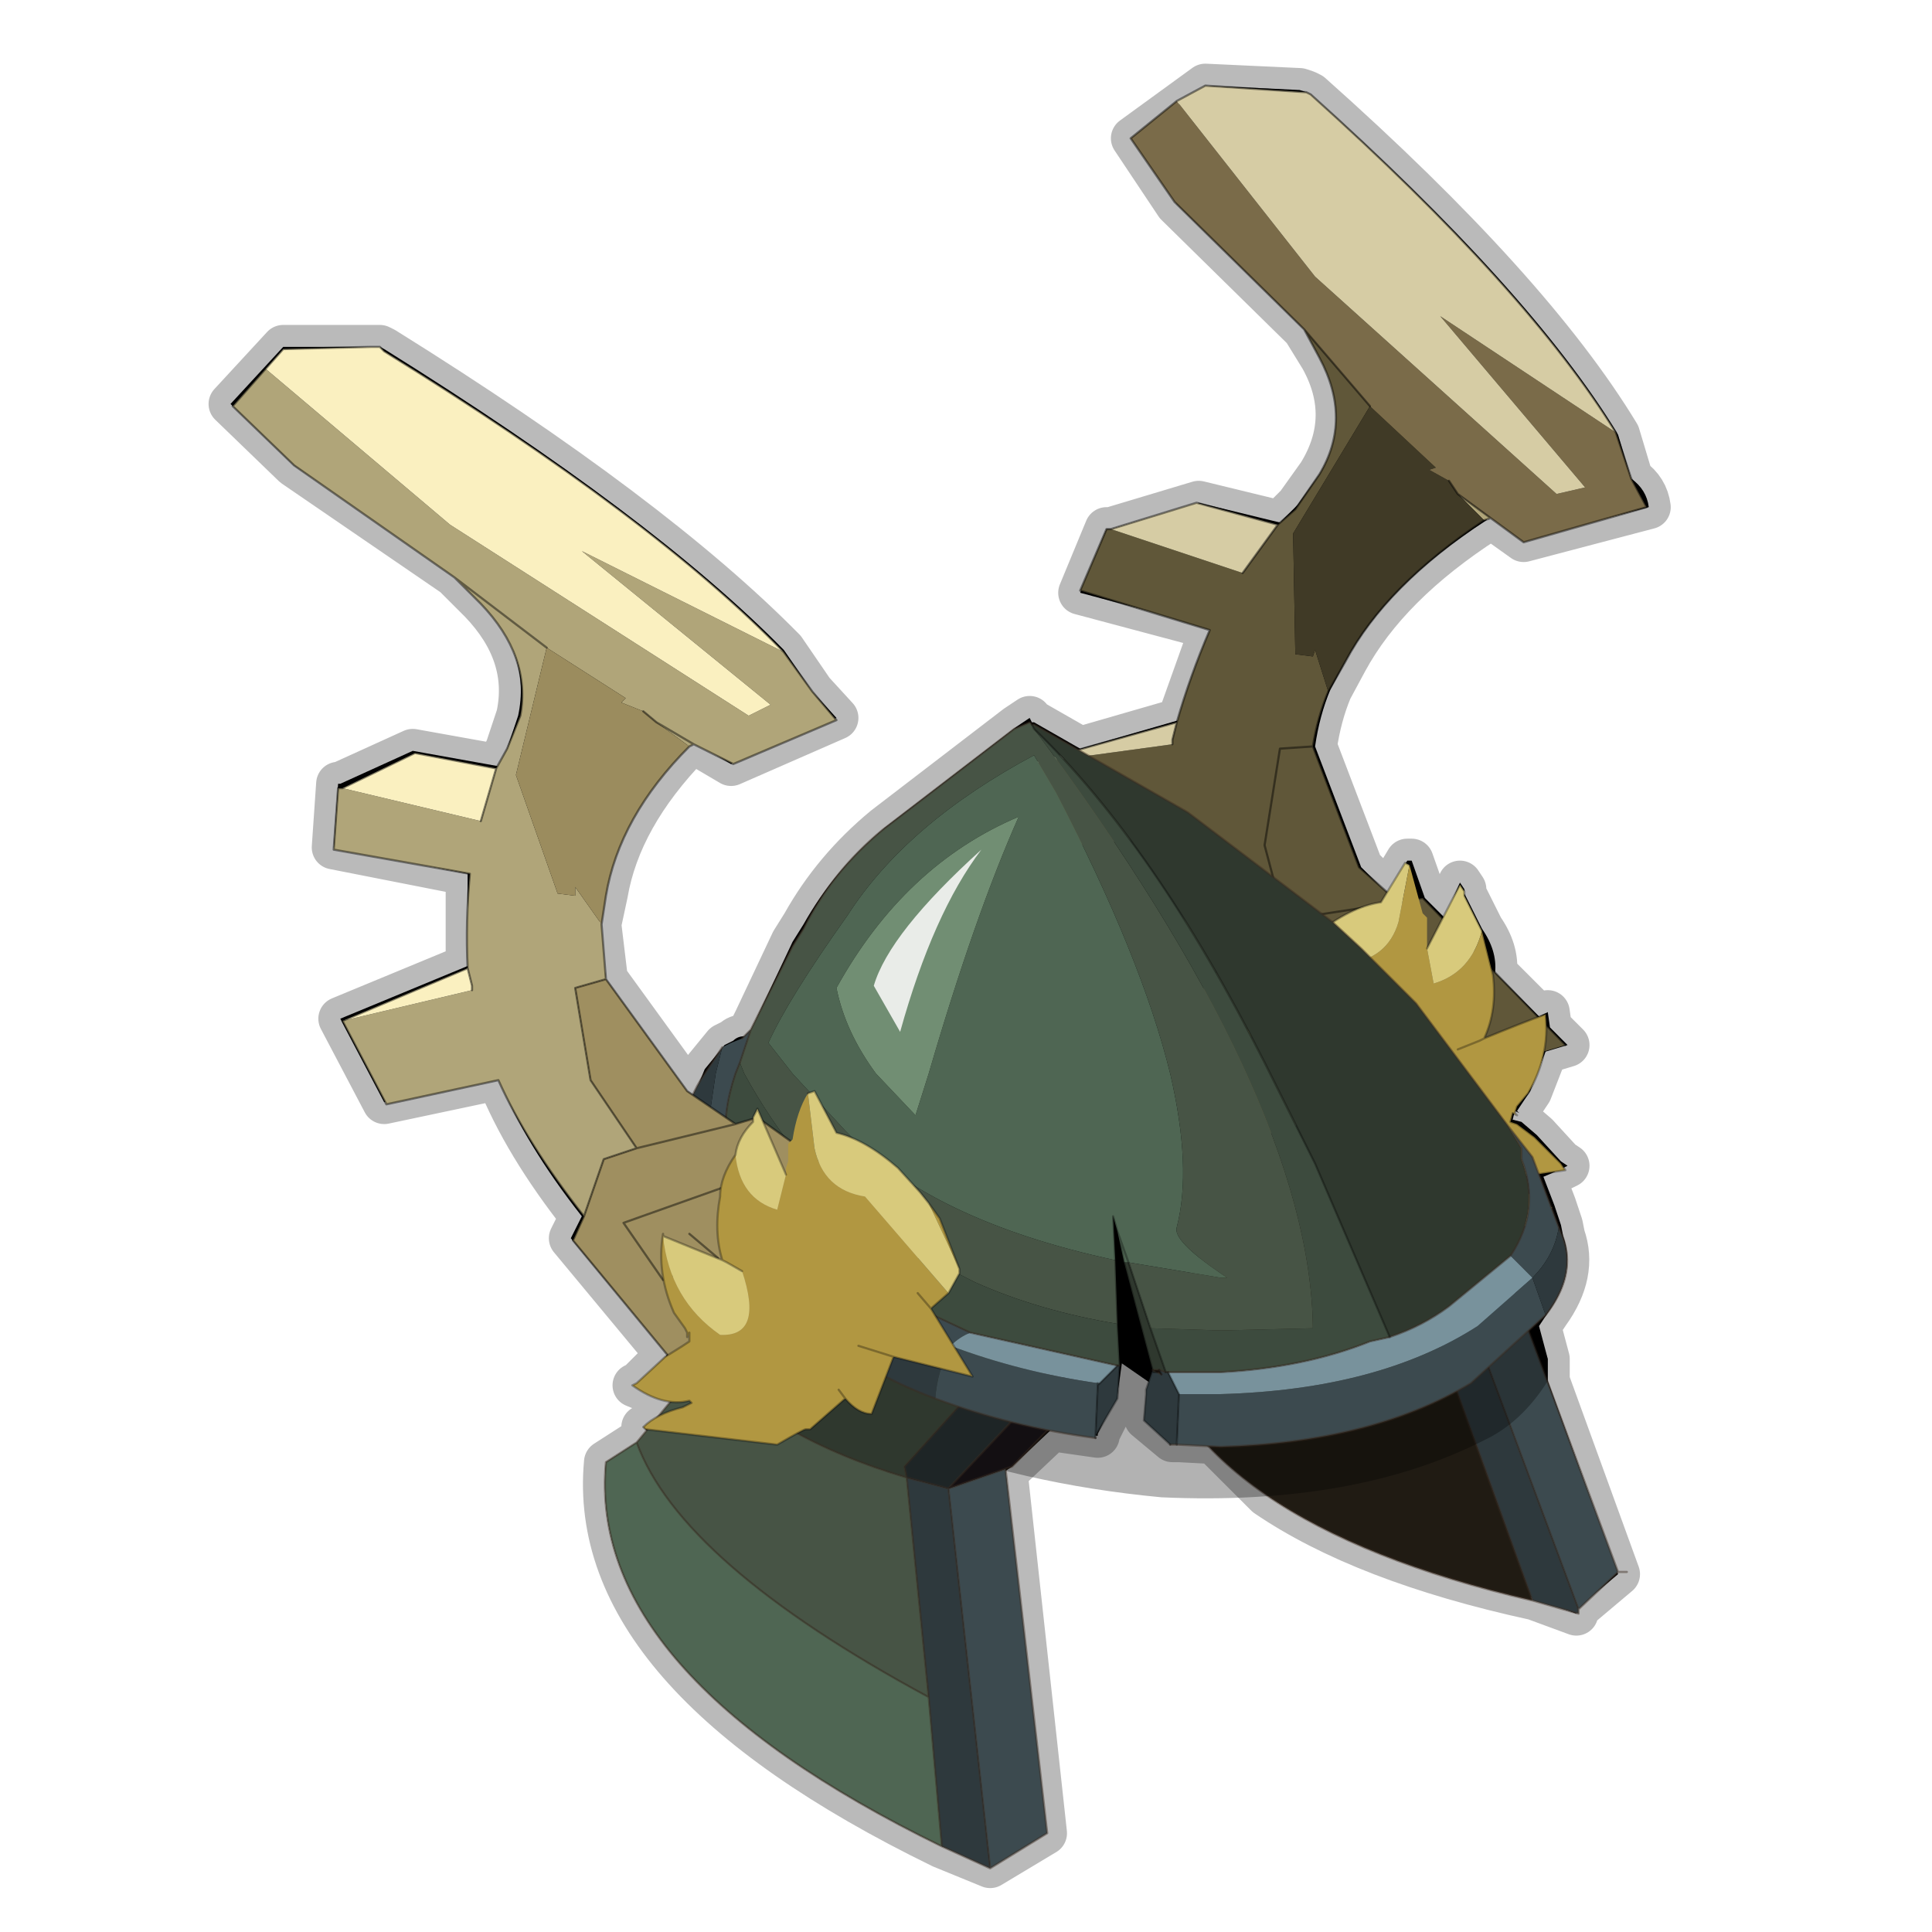 <?xml version="1.0" encoding="UTF-8" standalone="no"?>
<svg xmlns:xlink="http://www.w3.org/1999/xlink" height="440.0px" width="440.0px" xmlns="http://www.w3.org/2000/svg">
  <g transform="matrix(10.0, 0.0, 0.0, 10.0, 0.0, 0.0)">
    <use height="44.0" transform="matrix(1.0, 0.0, 0.0, 1.0, 0.0, 0.0)" width="44.0" xlink:href="#shape0"/>
  </g>
  <defs>
    <g id="shape0" transform="matrix(1.0, 0.0, 0.0, 1.0, 0.0, 0.0)">
      <path d="M44.0 44.0 L0.0 44.0 0.0 0.0 44.0 0.0 44.0 44.0" fill="#43adca" fill-opacity="0.0" fill-rule="evenodd" stroke="none"/>
      <path d="M36.85 9.9 L37.15 10.9 Q37.5 11.15 37.55 11.55 L34.7 12.3 34.0 11.8 Q33.9 11.75 33.85 11.85 31.6 13.3 30.65 15.05 L30.3 15.7 Q30.05 16.3 29.95 17.0 L31.0 19.75 31.6 20.35 32.05 19.6 32.15 19.6 32.45 20.45 32.9 20.9 33.25 20.1 33.35 20.25 33.35 20.35 33.75 21.15 Q34.1 21.65 34.05 22.15 L35.05 23.15 35.25 23.05 35.3 23.4 35.7 23.8 35.2 23.95 34.85 24.85 34.65 25.15 34.55 25.3 34.6 25.35 34.5 25.3 34.45 25.5 34.65 25.55 35.0 25.85 35.55 26.45 35.7 26.55 Q35.4 26.7 35.15 26.8 L35.4 27.45 35.55 27.9 35.6 28.15 Q35.9 29.0 35.25 29.9 L35.05 30.2 35.25 30.95 35.25 31.4 35.25 31.45 36.85 35.85 35.9 36.65 35.9 36.75 34.95 36.4 Q31.05 35.55 28.85 34.05 L27.65 32.85 27.8 32.85 26.85 32.8 26.7 32.8 26.1 32.3 26.15 31.7 26.15 31.6 26.2 31.5 25.55 31.05 25.45 31.75 25.0 32.65 25.0 32.7 23.95 32.55 23.05 33.4 22.9 33.5 23.8 41.75 22.55 42.5 21.45 42.05 Q13.35 38.1 13.8 33.3 L14.5 32.85 14.75 32.6 14.7 32.55 14.65 32.5 15.0 32.3 15.3 31.9 14.45 31.55 14.55 31.5 15.15 30.9 15.2 30.85 13.0 28.2 13.25 27.7 Q11.95 26.05 11.35 24.55 L8.75 25.1 7.75 23.2 10.65 22.0 10.65 19.9 7.6 19.3 7.7 17.85 7.75 17.85 9.4 17.1 11.35 17.45 11.55 17.05 11.8 16.3 Q12.1 14.9 10.95 13.7 L10.35 13.1 6.7 10.6 5.25 9.2 6.45 7.9 8.65 7.9 8.75 7.95 Q14.85 11.75 17.85 14.8 L18.5 15.75 19.05 16.35 16.65 17.4 15.8 16.9 15.7 16.95 Q14.1 18.6 13.8 20.35 L13.65 21.05 13.8 22.3 15.65 24.85 15.8 24.95 16.05 24.35 16.5 23.8 16.7 23.7 Q16.8 23.6 16.95 23.6 L17.1 23.45 17.2 23.25 18.05 21.45 18.3 21.05 Q19.0 19.8 20.15 18.85 L23.15 16.55 23.45 16.35 23.5 16.45 23.55 16.45 24.6 17.05 26.85 16.4 27.6 14.3 24.6 13.5 25.2 12.05 25.3 12.05 27.3 11.45 29.15 11.9 29.55 11.5 30.05 10.8 Q30.85 9.5 30.1 8.15 L29.7 7.5 26.8 4.65 25.8 3.15 27.45 1.95 29.6 2.05 29.75 2.1 29.85 2.15 Q34.85 6.6 36.85 9.9" fill="#000000" fill-rule="evenodd" stroke="none"/>
      <path d="M36.85 9.9 Q34.85 6.6 29.85 2.15 L29.75 2.1 29.6 2.05 27.45 1.95 25.8 3.15 26.8 4.65 29.7 7.5 30.1 8.15 Q30.85 9.5 30.05 10.8 L29.55 11.5 29.15 11.9 27.3 11.45 25.3 12.05 25.2 12.05 24.6 13.5 27.6 14.3 26.85 16.4 24.6 17.05 23.55 16.45 23.5 16.45 23.45 16.35 23.15 16.55 20.15 18.85 Q19.0 19.8 18.3 21.05 L18.05 21.45 17.2 23.25 17.1 23.45 16.95 23.6 Q16.8 23.6 16.7 23.7 L16.5 23.8 16.05 24.35 15.8 24.95 15.65 24.85 13.8 22.3 13.65 21.05 13.8 20.35 Q14.1 18.6 15.7 16.95 L15.8 16.9 16.65 17.4 19.05 16.35 18.5 15.75 17.85 14.8 Q14.85 11.75 8.75 7.95 L8.65 7.9 6.45 7.9 5.25 9.2 6.7 10.6 10.35 13.1 10.95 13.7 Q12.1 14.9 11.8 16.3 L11.55 17.05 11.35 17.45 9.4 17.1 7.75 17.85 7.7 17.85 7.6 19.3 10.65 19.9 10.65 22.0 7.75 23.2 8.75 25.1 11.35 24.55 Q11.95 26.05 13.25 27.7 L13.0 28.2 15.2 30.85 15.15 30.9 14.55 31.5 14.45 31.55 15.3 31.9 15.0 32.3 14.65 32.5 14.7 32.55 14.75 32.6 14.5 32.85 13.8 33.3 Q13.35 38.1 21.45 42.05 L22.55 42.5 23.8 41.75 22.9 33.5 23.05 33.4 23.95 32.55 25.0 32.7 25.0 32.65 25.45 31.75 25.55 31.05 26.2 31.5 26.15 31.6 26.15 31.7 26.1 32.3 26.7 32.8 26.85 32.8 27.8 32.85 27.65 32.85 28.85 34.05 Q31.05 35.55 34.95 36.4 L35.9 36.75 35.9 36.65 36.85 35.85 35.25 31.45 35.25 31.4 35.25 30.95 35.05 30.2 35.25 29.9 Q35.9 29.0 35.6 28.15 L35.55 27.9 35.4 27.45 35.15 26.8 Q35.4 26.7 35.7 26.55 L35.55 26.45 35.0 25.85 34.65 25.55 34.45 25.5 34.5 25.3 34.6 25.35 34.55 25.3 34.65 25.15 34.85 24.85 35.2 23.95 35.7 23.8 35.3 23.4 35.25 23.05 35.05 23.15 34.05 22.15 Q34.1 21.65 33.75 21.15 L33.35 20.35 33.35 20.25 33.25 20.1 32.9 20.9 32.45 20.45 32.15 19.6 32.05 19.6 31.6 20.35 31.0 19.75 29.95 17.0 Q30.05 16.3 30.3 15.7 L30.65 15.05 Q31.6 13.3 33.85 11.85 33.9 11.75 34.0 11.8 L34.7 12.3 37.55 11.55 Q37.5 11.15 37.15 10.9 L36.85 9.9 Z" fill="none" stroke="#000000" stroke-linecap="round" stroke-linejoin="round" stroke-opacity="0.271" stroke-width="1.0"/>
      <path d="M34.9 36.45 Q27.15 34.65 26.1 30.4 L27.4 28.6 27.8 28.25 28.3 25.6 33.95 27.05 32.4 29.55 32.5 29.8 34.9 36.45 M27.8 28.25 Q29.55 29.5 32.5 29.8 29.55 29.5 27.8 28.25" fill="#201b13" fill-rule="evenodd" stroke="none"/>
      <path d="M34.4 29.2 L36.85 35.8 35.95 36.65 33.4 29.8 34.4 29.2" fill="#3c4a4f" fill-rule="evenodd" stroke="none"/>
      <path d="M35.95 36.65 L35.95 36.75 34.9 36.45 32.5 29.8 33.4 29.8 35.95 36.65" fill="#2e393d" fill-rule="evenodd" stroke="none"/>
      <path d="M33.95 27.05 L34.95 27.3 34.95 27.35 33.4 29.8 32.5 29.8 32.4 29.55 33.95 27.05" fill="#1e2526" fill-rule="evenodd" stroke="none"/>
      <path d="M34.95 27.35 L35.0 27.3 34.9 27.8 35.35 27.85 34.5 29.15 34.4 29.2 33.4 29.8 34.95 27.35" fill="#130f12" fill-rule="evenodd" stroke="none"/>
      <path d="M34.9 36.45 Q27.15 34.65 26.1 30.4 L27.4 28.6 27.8 28.25 28.3 25.6 33.95 27.05 34.95 27.3 34.95 27.35 35.0 27.3 M35.35 27.85 L34.5 29.15 34.4 29.2 36.85 35.8 37.05 35.8 36.9 35.8 36.85 35.8 35.95 36.65 35.95 36.75 34.9 36.45 32.5 29.8 Q29.55 29.5 27.8 28.25 M32.5 29.8 L33.4 29.8 34.95 27.35 M33.95 27.05 L32.4 29.55 32.5 29.8 M33.4 29.8 L34.4 29.2 M33.4 29.8 L35.95 36.65" fill="none" stroke="#3a2b21" stroke-linecap="round" stroke-linejoin="round" stroke-opacity="0.451" stroke-width="0.05"/>
      <path d="M35.25 30.95 L35.25 31.45 Q34.65 32.4 33.8 32.8 30.85 34.3 26.45 34.1 23.25 33.8 20.55 32.75 L18.8 31.85 15.95 30.0 Q17.15 28.35 16.8 24.1 L16.75 24.15 17.95 22.2 Q18.95 20.55 20.6 19.75 22.05 19.1 23.95 19.1 25.8 19.05 27.55 19.75 29.5 20.55 31.5 23.55 L34.1 27.5 35.25 30.95" fill="#000000" fill-opacity="0.302" fill-rule="evenodd" stroke="none"/>
      <path d="M23.05 33.4 L22.9 33.45 23.85 41.75 22.55 42.55 21.6 33.9 23.05 33.4" fill="#3c4a4f" fill-rule="evenodd" stroke="none"/>
      <path d="M22.55 42.55 L21.45 42.05 21.15 38.65 20.65 33.65 21.6 33.9 22.55 42.55" fill="#2e393d" fill-rule="evenodd" stroke="none"/>
      <path d="M24.0 31.35 L25.2 31.1 25.3 31.1 23.05 33.4 21.6 33.9 24.0 31.35" fill="#130f12" fill-rule="evenodd" stroke="none"/>
      <path d="M22.9 30.85 L23.95 31.35 24.0 31.35 21.6 33.9 20.65 33.65 20.6 33.4 22.9 30.85" fill="#1e2526" fill-rule="evenodd" stroke="none"/>
      <path d="M15.95 30.95 L17.15 27.8 22.9 30.85 20.6 33.4 20.65 33.65 Q17.6 32.75 15.95 30.95" fill="#2f382e" fill-rule="evenodd" stroke="none"/>
      <path d="M14.5 32.85 L15.95 31.1 16.1 31.3 15.95 30.95 Q17.6 32.75 20.65 33.65 L21.15 38.65 Q15.5 35.6 14.5 32.85 M15.65 31.9 L15.75 31.8 15.6 31.9 15.65 31.9" fill="#475445" fill-rule="evenodd" stroke="none"/>
      <path d="M21.45 42.05 Q13.35 38.1 13.8 33.3 L14.5 32.85 Q15.5 35.6 21.15 38.65 L21.45 42.05" fill="#4f6653" fill-rule="evenodd" stroke="none"/>
      <path d="M24.0 31.35 L25.2 31.1 25.3 31.1 23.05 33.4 22.9 33.45 23.85 41.75 22.55 42.55 21.45 42.05 Q13.35 38.1 13.8 33.3 L14.5 32.85 15.95 31.1 15.95 30.95 17.15 27.8 22.9 30.85 23.95 31.35 24.0 31.35 21.6 33.9 23.05 33.4 M16.1 31.3 L15.95 30.95 Q17.6 32.75 20.65 33.65 L20.6 33.4 22.9 30.85 M20.65 33.65 L21.6 33.9 22.55 42.55 M21.15 38.65 L21.45 42.05 M14.5 32.85 Q15.5 35.6 21.15 38.65 L20.65 33.65" fill="none" stroke="#3a2b21" stroke-linecap="round" stroke-linejoin="round" stroke-opacity="0.451" stroke-width="0.05"/>
      <path d="M33.95 11.8 L33.8 11.85 33.2 11.25 33.95 11.8" fill="#b0a579" fill-rule="evenodd" stroke="none"/>
      <path d="M30.25 15.75 Q30.0 16.35 29.9 17.0 L30.95 19.75 31.85 20.55 32.4 20.45 35.65 23.8 34.15 24.25 28.45 25.95 27.05 22.85 27.5 22.4 Q26.7 20.6 26.6 19.05 L23.7 19.35 23.4 17.4 26.7 16.95 26.7 16.85 26.8 16.45 Q27.1 15.4 27.55 14.35 L24.6 13.45 25.2 12.05 25.3 12.05 28.3 13.05 29.1 11.95 29.5 11.6 30.05 10.8 Q30.8 9.55 30.05 8.15 L29.7 7.5 31.2 9.25 29.45 12.15 29.5 14.9 29.9 14.95 29.95 14.8 30.25 15.75 M29.9 17.0 L29.15 17.05 28.8 19.25 29.25 20.95 28.45 21.1 27.5 22.4 28.45 21.1 29.25 20.95 28.8 19.25 29.15 17.05 29.9 17.0 M29.65 22.3 L28.35 22.55 28.85 23.95 30.3 23.55 29.65 22.3 31.0 21.95 34.15 24.25 31.0 21.95 29.65 22.3 30.3 23.55 28.85 23.95 28.35 22.55 29.65 22.3 M31.85 20.55 L29.25 20.95 31.85 20.55" fill="#605739" fill-rule="evenodd" stroke="none"/>
      <path d="M33.2 11.25 L33.8 11.85 Q31.55 13.35 30.65 15.05 L30.25 15.75 29.95 14.8 29.9 14.95 29.5 14.9 29.45 12.15 31.2 9.25 32.7 10.65 32.55 10.7 33.0 10.95 33.2 11.25" fill="#403a26" fill-rule="evenodd" stroke="none"/>
      <path d="M33.95 11.8 L33.2 11.25 33.0 10.95 32.55 10.7 32.7 10.65 31.2 9.25 29.7 7.5 26.75 4.6 25.75 3.15 26.8 2.3 29.95 6.3 35.45 11.25 36.1 11.1 32.8 7.2 36.8 9.85 37.15 10.9 37.5 11.55 34.7 12.35 33.95 11.8" fill="#7a6b49" fill-rule="evenodd" stroke="none"/>
      <path d="M23.4 17.4 L26.8 16.45 26.7 16.85 26.7 16.95 23.4 17.4 M25.3 12.05 L27.25 11.45 29.1 11.95 28.3 13.05 25.3 12.05 M26.8 2.3 L27.45 1.95 29.75 2.1 29.85 2.15 Q34.8 6.6 36.8 9.85 L32.8 7.2 36.1 11.1 35.45 11.25 29.95 6.3 26.8 2.3" fill="#d6cca4" fill-rule="evenodd" stroke="none"/>
      <path d="M33.8 11.85 L33.95 11.8 33.2 11.25 M33.8 11.85 Q31.55 13.35 30.65 15.05 L30.25 15.75 Q30.0 16.35 29.9 17.0 L30.95 19.75 31.85 20.55 32.4 20.45 35.65 23.8 M28.45 25.95 L27.05 22.85 27.5 22.4 Q26.7 20.6 26.6 19.05 L23.7 19.35 23.4 17.4 26.8 16.45 Q27.1 15.4 27.55 14.35 L24.6 13.45 25.2 12.05 25.3 12.05 27.25 11.45 29.1 11.95 29.5 11.6 30.05 10.8 Q30.8 9.55 30.05 8.15 L29.7 7.5 26.75 4.6 25.75 3.15 26.8 2.3 27.45 1.95 29.75 2.1 29.85 2.15 Q34.8 6.6 36.8 9.85 L37.15 10.9 37.5 11.55 34.7 12.35 33.95 11.8 M33.0 10.95 L33.2 11.25 M27.5 22.4 L28.45 21.1 29.25 20.95 28.8 19.25 29.15 17.05 29.9 17.0 M26.7 16.95 L26.7 16.85 26.8 16.45 M31.2 9.25 L29.7 7.5 M34.15 24.25 L31.0 21.95 29.65 22.3 30.3 23.55 28.85 23.95 28.35 22.55 29.65 22.3 M29.25 20.95 L31.85 20.55 M28.3 13.05 L29.1 11.95" fill="none" stroke="#000000" stroke-linecap="round" stroke-linejoin="round" stroke-opacity="0.451" stroke-width="0.05"/>
      <path d="M32.4 27.6 L31.95 27.5 32.0 27.45 32.4 27.6" fill="#debb79" fill-rule="evenodd" stroke="none"/>
      <path d="M29.45 21.85 L30.65 21.95 Q31.6 21.85 31.85 21.0 L32.1 19.7 32.4 20.8 32.5 20.9 32.5 21.3 32.5 21.45 32.5 21.6 32.65 22.4 Q33.5 22.15 33.75 21.2 L34.0 22.2 Q34.1 23.0 33.8 23.65 34.65 23.3 35.2 23.1 35.3 24.05 34.8 24.9 L34.55 25.2 34.5 25.35 34.55 25.4 34.45 25.35 34.4 25.55 34.55 25.6 34.95 25.9 35.55 26.5 35.65 26.65 34.3 26.85 34.3 26.9 34.5 27.0 35.35 27.5 35.25 27.7 34.65 27.95 34.05 27.95 33.9 28.05 33.75 28.0 32.4 27.6 32.0 27.45 31.95 27.5 31.6 27.4 31.55 27.35 30.75 25.4 29.5 24.25 28.4 23.55 Q28.35 23.2 29.0 22.4 L29.45 21.85 M33.2 23.9 L33.7 23.7 33.8 23.65 33.7 23.7 33.2 23.9" fill="#b19741" fill-rule="evenodd" stroke="none"/>
      <path d="M29.45 21.85 L29.95 21.3 Q30.75 20.65 31.45 20.55 L32.0 19.65 32.1 19.7 31.85 21.0 Q31.6 21.85 30.65 21.95 L29.45 21.85 M32.5 21.6 L33.25 20.15 33.35 20.3 33.35 20.4 33.75 21.2 Q33.5 22.15 32.65 22.4 L32.5 21.6" fill="#d8ca7c" fill-rule="evenodd" stroke="none"/>
      <path d="M32.1 19.7 L32.0 19.65 31.45 20.55 Q30.75 20.65 29.95 21.3 L29.45 21.85 M32.5 21.6 L33.25 20.15 33.35 20.3 33.35 20.4 33.75 21.2 34.0 22.2 Q34.1 23.0 33.8 23.65 34.65 23.3 35.2 23.1 35.3 24.05 34.8 24.9 L34.55 25.2 34.5 25.35 34.55 25.4 34.45 25.35 34.4 25.55 34.55 25.6 34.95 25.9 35.55 26.5 35.65 26.65 34.3 26.85 34.3 26.9 34.5 27.0 35.35 27.5 35.25 27.7 M31.95 27.5 L31.6 27.4 31.55 27.35 30.75 25.4 29.5 24.25 28.4 23.55 Q28.35 23.2 29.0 22.4 L29.45 21.85 M33.8 23.65 L33.7 23.7 33.2 23.9 M31.95 27.5 L32.0 27.45" fill="none" stroke="#000000" stroke-linecap="round" stroke-linejoin="round" stroke-opacity="0.302" stroke-width="0.05"/>
      <path d="M23.5 16.5 L23.55 16.5 27.05 18.5 30.35 21.0 31.0 21.6 32.25 22.85 34.35 25.65 34.65 26.15 34.65 26.4 Q35.1 27.55 34.4 28.6 L33.0 29.75 Q32.4 30.2 31.65 30.45 L29.95 26.5 28.8 24.2 Q26.3 19.25 23.55 16.6 L23.5 16.5 M26.25 31.2 L25.6 28.75 25.7 28.75 26.2 30.25 26.55 31.25 26.4 31.2 26.25 31.2 26.35 31.25 26.25 31.25 26.25 31.2" fill="#2f382e" fill-rule="evenodd" stroke="none"/>
      <path d="M34.35 25.65 L34.9 26.35 35.5 27.95 Q35.4 28.6 34.9 29.1 L35.2 29.95 33.5 31.5 Q31.25 32.85 27.8 32.95 L26.8 32.9 26.85 31.75 27.1 31.75 27.8 31.75 Q31.4 31.65 33.65 30.2 L34.9 29.1 34.4 28.6 Q35.1 27.55 34.65 26.4 L34.65 26.15 34.35 25.65 M26.1 31.75 L26.1 31.65 26.1 31.75 M24.95 32.7 L24.95 32.75 Q23.05 32.5 21.3 31.85 21.35 31.2 21.65 30.65 L19.6 29.6 Q16.1 27.85 16.05 26.15 L16.3 24.45 16.45 23.85 16.65 23.75 16.9 23.65 17.1 23.45 16.85 24.2 16.75 24.45 Q16.45 25.35 16.55 26.0 16.7 27.55 19.65 29.2 L22.1 30.35 Q21.85 30.45 21.65 30.65 23.25 31.25 25.0 31.5 L25.05 31.5 25.0 31.55 24.95 32.7 M25.0 31.5 L25.0 31.55 25.0 31.5" fill="#3c4a4f" fill-rule="evenodd" stroke="none"/>
      <path d="M31.65 30.45 Q32.4 30.2 33.0 29.75 L34.4 28.6 34.9 29.1 33.65 30.2 Q31.4 31.65 27.8 31.75 L27.1 31.75 26.85 31.75 26.6 31.25 26.85 31.25 27.8 31.25 Q29.7 31.15 31.2 30.55 L31.65 30.45 M25.45 31.1 L25.05 31.5 25.0 31.5 Q23.25 31.25 21.65 30.65 21.85 30.45 22.1 30.35 L25.45 31.1" fill="#78929c" fill-rule="evenodd" stroke="none"/>
      <path d="M25.45 30.15 L25.5 31.1 25.45 31.1 22.1 30.35 19.65 29.2 Q16.7 27.55 16.55 26.0 16.45 25.35 16.75 24.45 L16.85 24.2 16.95 24.45 Q18.1 26.55 19.85 28.0 L22.2 29.2 Q23.65 29.85 25.45 30.15 M23.55 16.6 Q26.3 19.25 28.8 24.2 L29.95 26.5 31.65 30.45 31.2 30.55 Q29.7 31.15 27.8 31.25 L26.85 31.25 26.6 31.25 26.55 31.25 26.2 30.25 27.8 30.3 29.9 30.25 Q29.85 25.05 23.55 16.6" fill="#3d4b3e" fill-rule="evenodd" stroke="none"/>
      <path d="M35.5 27.95 L35.6 28.2 Q35.9 29.05 35.2 29.95 L34.9 29.1 Q35.4 28.6 35.5 27.95 M26.8 32.9 L26.65 32.9 26.05 32.35 26.1 31.75 26.1 31.65 26.25 31.2 26.25 31.25 26.35 31.25 26.45 31.3 26.4 31.2 26.55 31.25 26.6 31.25 26.85 31.75 26.8 32.9 M25.5 31.1 L25.45 31.85 24.95 32.7 25.0 31.55 25.05 31.5 25.45 31.1 25.5 31.1 M21.3 31.85 Q20.35 31.5 19.65 31.05 16.25 29.2 15.7 26.85 15.3 25.55 16.05 24.45 L16.45 23.85 16.3 24.45 16.05 26.15 Q16.1 27.85 19.6 29.6 L21.65 30.65 Q21.35 31.2 21.3 31.85" fill="#2e393d" fill-rule="evenodd" stroke="none"/>
      <path d="M17.1 23.45 L18.05 21.55 18.3 21.15 Q18.95 19.85 20.1 18.9 L23.1 16.6 23.45 16.45 23.5 16.5 23.55 16.6 Q29.85 25.05 29.9 30.25 L27.8 30.3 26.2 30.25 25.7 28.75 27.8 29.1 27.95 29.1 27.8 29.0 Q26.7 28.25 26.8 27.95 27.15 26.6 26.65 24.45 26.0 21.8 24.05 18.05 L23.55 17.2 Q20.65 18.75 19.3 20.85 17.95 22.75 17.5 23.75 L18.05 24.45 19.25 25.75 Q21.2 27.8 25.4 28.7 L25.45 30.15 Q23.65 29.85 22.2 29.2 L19.85 28.0 Q18.1 26.55 16.95 24.45 L16.85 24.2 17.1 23.45" fill="#475445" fill-rule="evenodd" stroke="none"/>
      <path d="M25.6 28.75 L25.45 28.05 25.35 27.7 25.4 28.7 Q21.2 27.8 19.25 25.75 L18.05 24.45 17.5 23.75 Q17.95 22.75 19.3 20.85 20.65 18.75 23.55 17.2 L24.05 18.05 Q26.0 21.8 26.65 24.45 27.15 26.6 26.8 27.95 26.7 28.25 27.8 29.0 L27.95 29.1 27.8 29.1 25.7 28.75 25.6 28.75 M19.05 22.5 Q19.25 23.5 19.95 24.45 L20.85 25.4 21.15 24.45 Q22.2 20.85 23.2 18.6 20.6 19.7 19.05 22.5 M25.45 28.05 L25.7 28.75 25.45 28.05" fill="#4f6653" fill-rule="evenodd" stroke="none"/>
      <path d="M19.05 22.5 Q20.6 19.7 23.2 18.6 22.2 20.85 21.15 24.45 L20.85 25.4 19.95 24.45 Q19.25 23.5 19.05 22.5" fill="#718e73" fill-rule="evenodd" stroke="none"/>
      <path d="M17.1 23.45 L18.05 21.55 18.3 21.15 Q18.95 19.85 20.1 18.9 L23.1 16.6 23.45 16.45 23.5 16.5 23.55 16.5 27.05 18.5 30.35 21.0 31.0 21.6 32.25 22.85 34.35 25.65 34.9 26.35 35.5 27.95 35.6 28.2 Q35.9 29.05 35.2 29.95 L33.5 31.5 Q31.25 32.85 27.8 32.95 L26.8 32.9 26.65 32.9 M24.95 32.75 Q23.05 32.5 21.3 31.85 20.35 31.5 19.65 31.05 16.25 29.2 15.7 26.85 15.3 25.55 16.05 24.45 L16.45 23.85 M16.9 23.65 L17.1 23.45 16.85 24.2 M22.1 30.35 L19.65 29.2 Q16.7 27.55 16.55 26.0 16.45 25.35 16.75 24.45 L16.85 24.2 M31.65 30.45 Q32.4 30.2 33.0 29.75 L34.4 28.6 Q35.1 27.55 34.65 26.4 L34.65 26.15 34.35 25.65 M31.65 30.45 L31.2 30.55 Q29.7 31.15 27.8 31.25 L26.85 31.25 26.6 31.25 M25.5 31.1 L25.45 31.1 22.1 30.35 M26.55 31.25 L26.6 31.25 M26.55 31.25 L26.4 31.2 M26.45 31.3 L26.35 31.25 26.25 31.2 26.4 31.2" fill="none" stroke="#3a2b21" stroke-linecap="round" stroke-linejoin="round" stroke-opacity="0.451" stroke-width="0.05"/>
      <path d="M26.65 32.9 L26.05 32.35 26.1 31.75 26.1 31.65 26.25 31.2 25.6 28.75 25.45 28.05 25.35 27.7 25.4 28.7 25.45 30.15 25.5 31.1 25.45 31.85 24.95 32.7 24.95 32.75 M23.5 16.5 L23.55 16.6 Q26.3 19.25 28.8 24.2 L29.95 26.5 31.65 30.45 M26.6 31.25 L26.85 31.75 26.8 32.9 M25.7 28.75 L25.45 28.05 M25.45 31.1 L25.05 31.5 25.0 31.55 24.95 32.7 M25.7 28.75 L26.2 30.25 26.55 31.25 M26.4 31.2 L26.45 31.3 M26.35 31.25 L26.25 31.25 26.25 31.2 M26.4 31.2 L26.35 31.25 M26.1 31.75 L26.1 31.65 M25.0 31.55 L25.0 31.5" fill="none" stroke="#000000" stroke-linecap="round" stroke-linejoin="round" stroke-opacity="0.302" stroke-width="0.05"/>
      <path d="M19.9 22.45 Q20.25 21.25 22.35 19.35 21.25 20.8 20.5 23.5 L19.9 22.45" fill="#e9ece8" fill-rule="evenodd" stroke="none"/>
      <path d="M14.65 16.2 L14.15 16.0 14.25 15.9 12.45 14.75 10.35 13.15 12.45 14.75 11.75 17.65 12.7 20.35 13.1 20.4 13.1 20.2 13.7 21.05 13.8 22.3 13.1 22.5 13.45 24.6 14.5 26.15 13.75 26.4 13.3 27.7 Q12.0 26.05 11.35 24.6 L8.8 25.15 7.8 23.25 10.75 22.55 10.75 22.45 10.65 22.05 Q10.6 21.0 10.7 19.9 L7.6 19.35 7.7 17.95 7.8 17.95 10.95 18.7 11.3 17.5 11.55 17.05 11.85 16.3 Q12.1 14.95 10.95 13.75 L10.35 13.15 6.7 10.6 5.3 9.25 6.05 8.4 10.25 11.95 17.05 16.3 17.55 16.05 13.25 12.55 17.85 14.85 18.5 15.75 19.05 16.4 16.7 17.4 15.8 16.95 14.95 16.45 15.8 16.95 15.7 17.0 14.95 16.45 14.65 16.2" fill="#b0a579" fill-rule="evenodd" stroke="none"/>
      <path d="M17.85 14.85 L13.25 12.55 17.55 16.05 17.05 16.3 10.25 11.95 6.05 8.4 6.45 7.95 8.45 7.9 8.65 7.9 8.75 8.0 Q14.9 11.8 17.85 14.85 M11.3 17.5 L10.95 18.7 7.8 17.95 9.45 17.15 11.3 17.5 M10.65 22.05 L10.75 22.45 10.75 22.55 7.8 23.25 10.65 22.05" fill="#faf0c0" fill-rule="evenodd" stroke="none"/>
      <path d="M12.45 14.75 L14.25 15.9 14.15 16.0 14.65 16.2 14.95 16.45 15.7 17.0 Q14.1 18.6 13.8 20.4 L13.7 21.05 13.1 20.2 13.1 20.4 12.7 20.35 11.75 17.65 12.45 14.75" fill="#9b8c5e" fill-rule="evenodd" stroke="none"/>
      <path d="M16.75 25.6 L14.5 26.15 16.75 25.6 17.25 25.45 21.45 28.45 20.15 28.95 15.4 31.1 13.05 28.25 13.3 27.7 13.75 26.4 14.5 26.15 13.45 24.6 13.1 22.5 13.8 22.3 15.65 24.85 16.75 25.6 M15.7 28.1 L16.35 28.65 15.1 29.15 14.2 27.85 16.45 27.05 20.15 28.95 16.45 27.05 14.2 27.85 15.1 29.15 16.35 28.65 15.7 28.1" fill="#9f8f60" fill-rule="evenodd" stroke="none"/>
      <path d="M14.65 16.2 L14.95 16.45 15.8 16.95 16.7 17.4 19.05 16.4 18.5 15.75 17.85 14.85 Q14.9 11.8 8.75 8.0 L8.65 7.9 8.45 7.9 6.45 7.95 6.05 8.4 5.3 9.25 6.7 10.6 10.35 13.15 12.45 14.75 M13.7 21.05 L13.8 20.4 Q14.1 18.6 15.7 17.0 L15.8 16.95 M14.5 26.15 L16.75 25.6 15.65 24.85 13.8 22.3 13.1 22.5 13.45 24.6 14.5 26.15 13.75 26.4 13.3 27.7 13.05 28.25 15.4 31.1 M20.15 28.95 L16.45 27.05 14.2 27.85 15.1 29.15 16.35 28.65 15.7 28.1 M16.75 25.6 L17.25 25.45 21.45 28.45 M13.8 22.3 L13.7 21.05 M11.3 17.5 L11.55 17.05 11.85 16.3 Q12.1 14.95 10.95 13.75 L10.35 13.15 M10.95 18.7 L11.3 17.5 9.45 17.15 7.8 17.95 M10.65 22.05 Q10.6 21.0 10.7 19.9 L7.6 19.35 7.7 17.95 7.8 17.95 M10.75 22.55 L10.75 22.45 10.65 22.05 7.8 23.25 M13.3 27.7 Q12.0 26.05 11.35 24.6 L8.8 25.15 7.8 23.25" fill="none" stroke="#000000" stroke-linecap="round" stroke-linejoin="round" stroke-opacity="0.451" stroke-width="0.05"/>
      <path d="M21.15 27.4 L21.4 27.75 21.85 28.9 21.15 27.4 M21.6 29.45 L21.2 29.8 22.15 31.35 20.35 30.9 19.85 32.2 Q19.55 32.2 19.25 31.85 L18.45 32.55 18.35 32.55 Q18.3 32.55 17.7 32.9 L14.7 32.55 14.65 32.5 Q14.95 32.2 15.55 32.05 L15.75 31.95 15.7 31.9 Q15.1 32.05 14.4 31.55 L14.5 31.5 15.15 30.9 15.55 30.65 15.7 30.55 15.7 30.35 15.65 30.45 15.65 30.35 15.6 30.25 15.35 29.9 Q14.95 29.0 15.1 28.1 L15.1 28.15 Q15.25 29.6 16.4 30.4 17.4 30.45 16.9 28.95 L16.55 28.75 16.45 28.7 Q16.25 28.05 16.4 27.25 16.4 26.8 16.75 26.3 16.85 27.3 17.7 27.55 L17.9 26.75 17.9 26.6 17.95 26.45 17.95 26.05 18.05 25.95 Q18.15 25.3 18.4 24.9 L18.55 26.15 Q18.75 27.1 19.7 27.25 L21.6 29.45 M20.35 30.9 L19.55 30.65 20.35 30.9 M21.2 29.8 L20.9 29.45 21.2 29.8 M19.25 31.85 L19.1 31.65 19.25 31.85" fill="#b19741" fill-rule="evenodd" stroke="none"/>
      <path d="M18.4 24.9 L18.55 24.85 19.05 25.8 Q19.7 25.95 20.45 26.6 L20.95 27.15 21.15 27.4 21.85 28.9 21.85 29.0 21.6 29.45 19.7 27.25 Q18.75 27.1 18.55 26.15 L18.4 24.9 M15.1 28.15 L16.45 28.7 16.55 28.75 16.9 28.95 Q17.4 30.45 16.4 30.4 15.25 29.6 15.1 28.15 M16.75 26.3 Q16.8 25.9 17.15 25.55 L17.15 25.45 17.25 25.25 17.9 26.75 17.7 27.55 Q16.85 27.3 16.75 26.3" fill="#d8ca7c" fill-rule="evenodd" stroke="none"/>
      <path d="M18.4 24.9 L18.55 24.85 19.05 25.8 Q19.7 25.95 20.45 26.6 L20.95 27.15 21.15 27.4 21.4 27.75 21.85 28.9 21.85 29.0 21.6 29.45 21.2 29.8 22.15 31.35 20.35 30.9 19.85 32.2 Q19.55 32.2 19.25 31.85 L18.45 32.55 18.35 32.55 Q18.3 32.55 17.7 32.9 L14.7 32.55 14.65 32.5 Q14.95 32.2 15.55 32.05 L15.75 31.95 15.7 31.9 Q15.1 32.05 14.4 31.55 L14.5 31.5 15.15 30.9 15.55 30.65 15.7 30.55 15.7 30.35 15.65 30.45 15.65 30.35 15.6 30.25 15.35 29.9 Q14.95 29.0 15.1 28.1 L15.1 28.15 16.45 28.7 Q16.25 28.05 16.4 27.25 16.4 26.8 16.75 26.3 16.8 25.9 17.15 25.55 L17.15 25.45 17.25 25.25 17.9 26.75 M20.9 29.45 L21.2 29.8 M19.55 30.65 L20.35 30.9 M16.45 28.7 L16.55 28.75 16.9 28.95 M19.1 31.65 L19.25 31.85" fill="none" stroke="#000000" stroke-linecap="round" stroke-linejoin="round" stroke-opacity="0.302" stroke-width="0.05"/>
    </g>
  </defs>
</svg>
